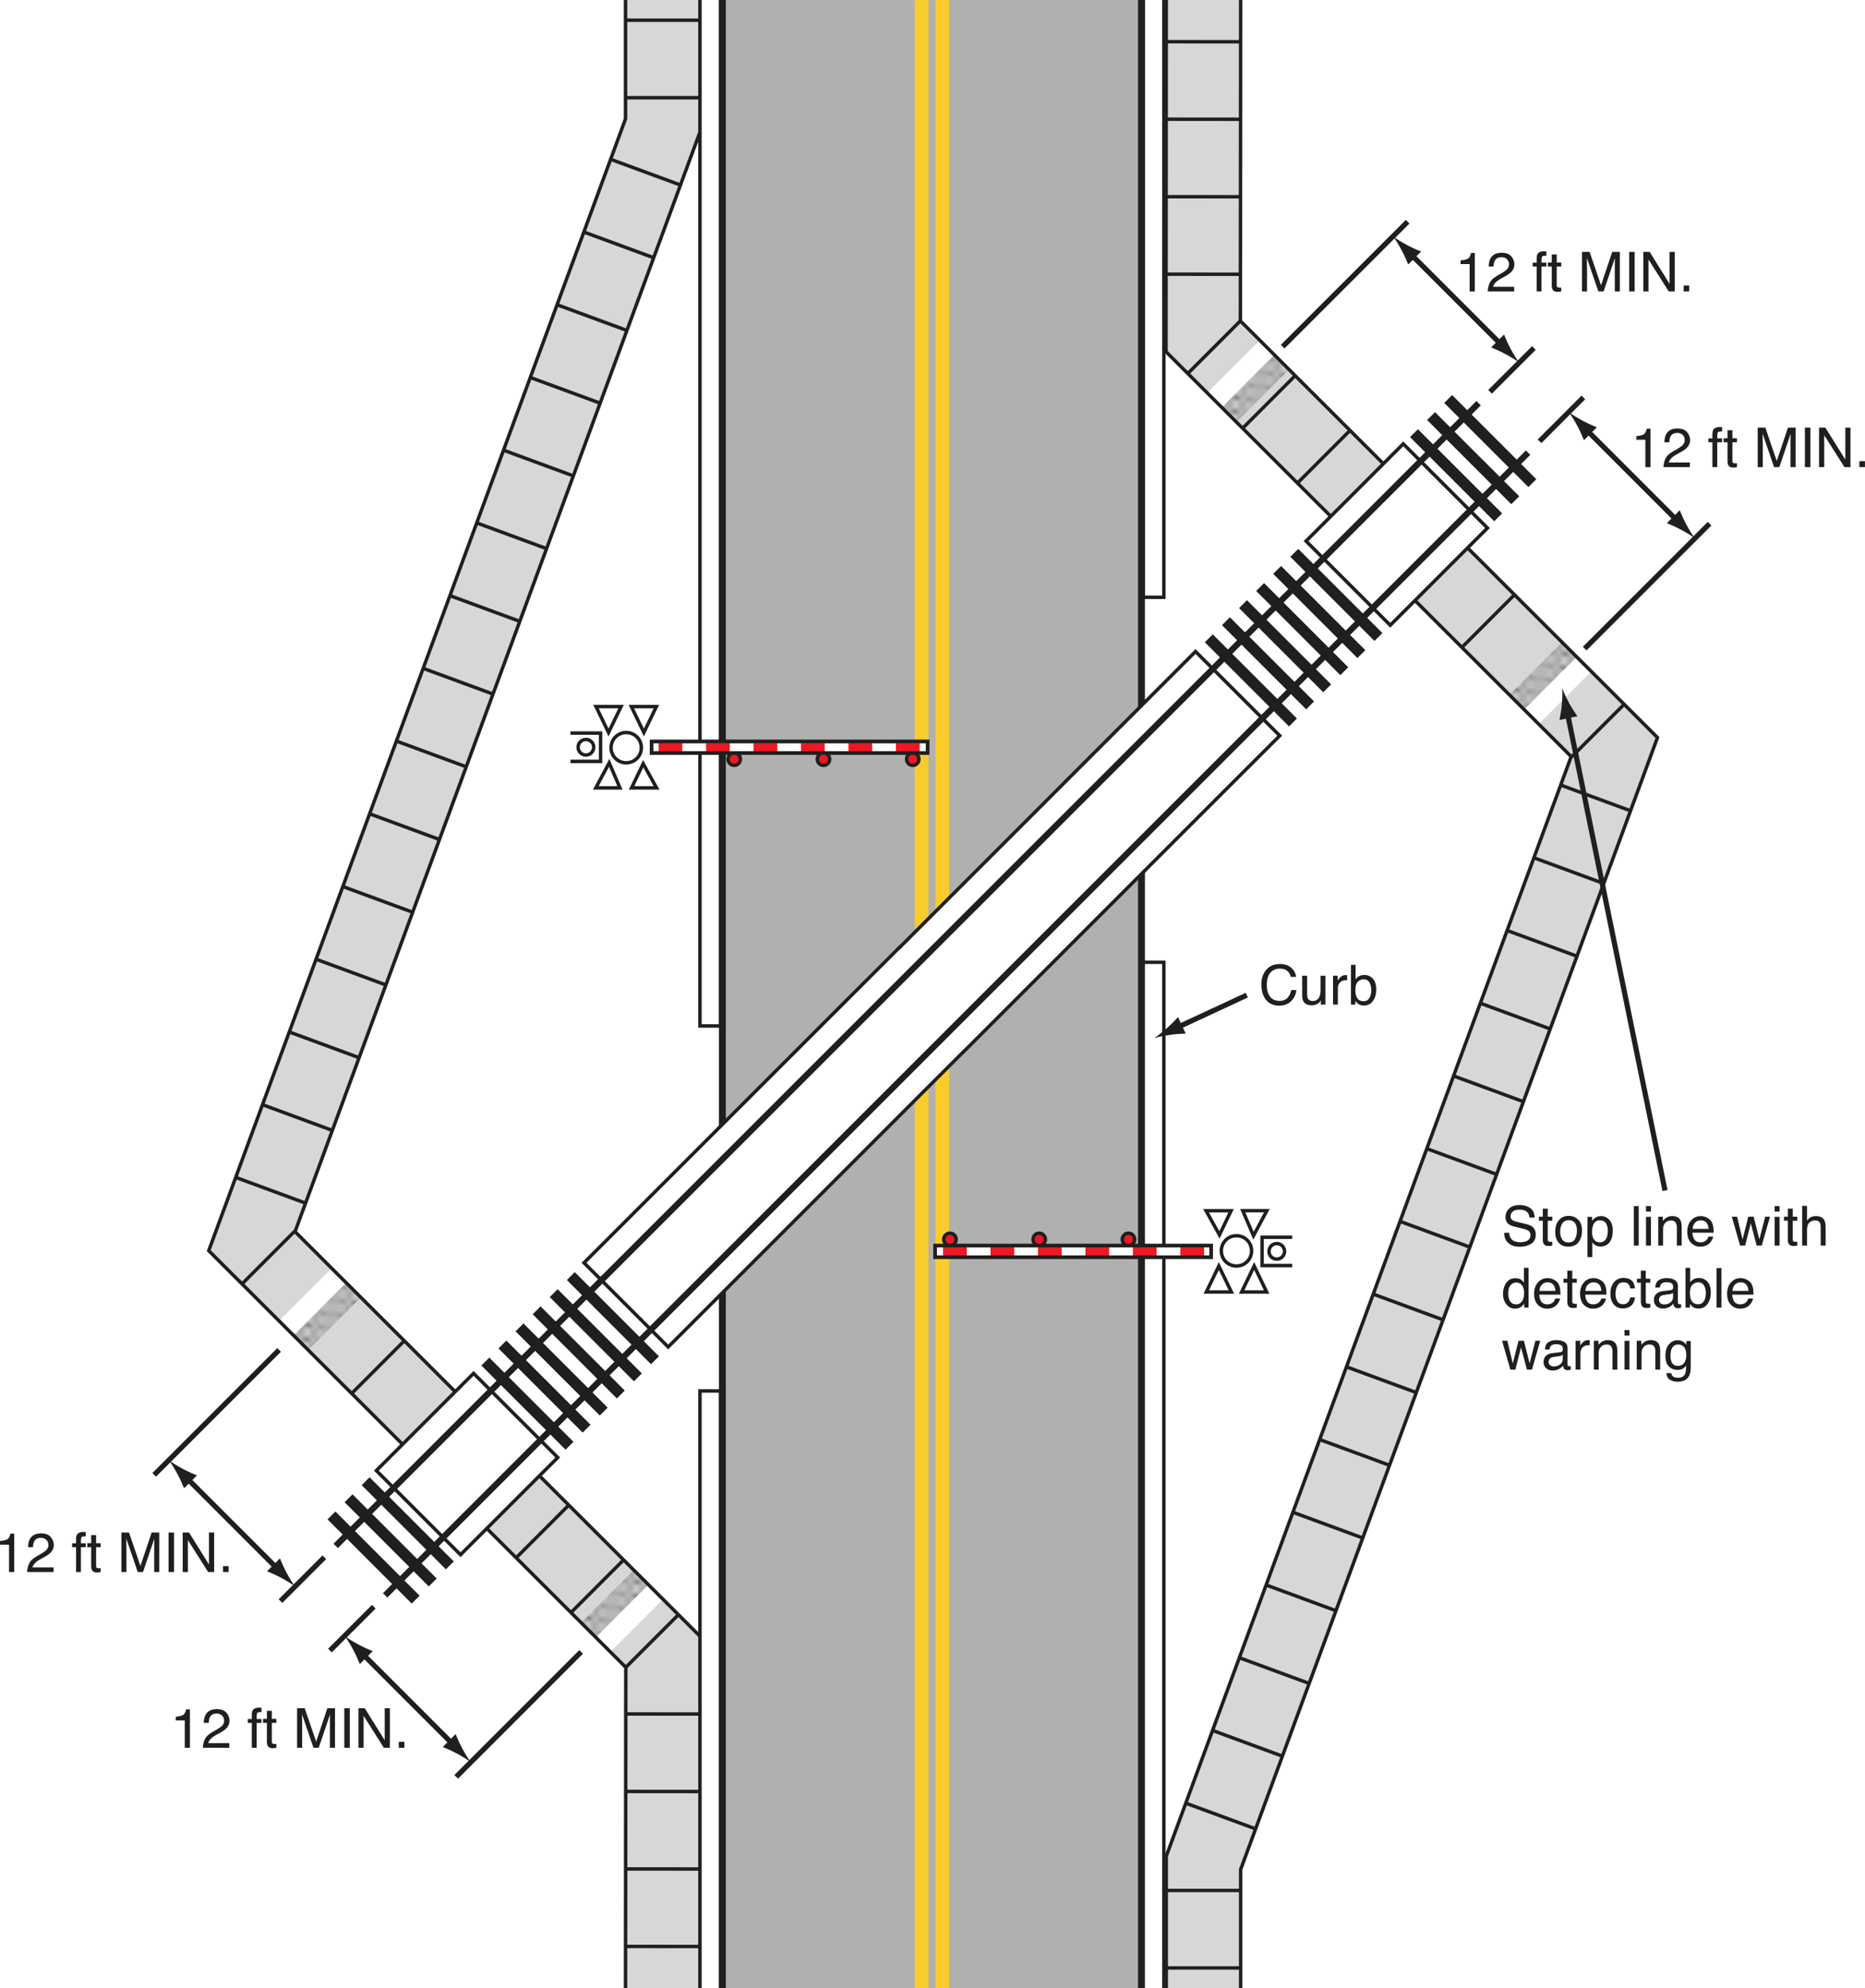 <?xml version="1.0" encoding="UTF-8"?>
<svg width="270.73pt" height="288.63pt" version="1.2" viewBox="0 0 270.73 288.63" xmlns="http://www.w3.org/2000/svg" xmlns:xlink="http://www.w3.org/1999/xlink"><defs><symbol id="j" overflow="visible"><path d="m0.766-3.969v-0.531c0.508-0.051 0.863-0.133 1.062-0.25 0.195-0.113 0.348-0.391 0.453-0.828h0.547v5.578h-0.75v-3.969z"/></symbol><symbol id="i" overflow="visible"><path d="m0.25 0c0.031-0.477 0.129-0.895 0.297-1.25 0.176-0.363 0.516-0.691 1.016-0.984l0.75-0.438c0.332-0.188 0.566-0.352 0.703-0.5 0.219-0.207 0.328-0.453 0.328-0.734 0-0.32-0.102-0.578-0.297-0.766-0.199-0.195-0.461-0.297-0.781-0.297-0.48 0-0.812 0.184-1 0.547-0.094 0.199-0.148 0.469-0.156 0.812h-0.719c0.008-0.488 0.098-0.883 0.266-1.188 0.301-0.539 0.836-0.812 1.609-0.812 0.645 0 1.113 0.172 1.406 0.516 0.301 0.344 0.453 0.73 0.453 1.156 0 0.449-0.164 0.828-0.484 1.141-0.18 0.188-0.5 0.414-0.969 0.672l-0.547 0.297c-0.25 0.148-0.449 0.281-0.594 0.406-0.262 0.23-0.43 0.48-0.5 0.75h3.062v0.672z"/></symbol><symbol id="a" overflow="visible"></symbol><symbol id="g" overflow="visible"><path d="m0.688-4.828c0.008-0.289 0.062-0.504 0.156-0.641 0.164-0.238 0.484-0.359 0.953-0.359 0.039 0 0.082 0.008 0.125 0.016h0.172v0.641h-0.156-0.094c-0.219 0-0.352 0.059-0.391 0.172-0.043 0.105-0.062 0.383-0.062 0.828h0.703v0.562h-0.703v3.609h-0.703v-3.609h-0.578v-0.562h0.578z"/></symbol><symbol id="b" overflow="visible"><path d="m0.656-5.359h0.719v1.172h0.656v0.578h-0.656v2.734c0 0.148 0.047 0.242 0.141 0.281 0.051 0.031 0.145 0.047 0.281 0.047h0.094c0.039 0 0.086-0.004 0.141-0.016v0.562c-0.074 0.02-0.156 0.035-0.25 0.047-0.086 0.008-0.18 0.016-0.281 0.016-0.324 0-0.547-0.082-0.672-0.25-0.117-0.164-0.172-0.383-0.172-0.656v-2.766h-0.562v-0.578h0.562z"/></symbol><symbol id="f" overflow="visible"><path d="m0.594-5.734h1.109l1.656 4.844 1.625-4.844h1.109v5.734h-0.734v-3.391-0.578c0.008-0.27 0.016-0.562 0.016-0.875l-1.641 4.844h-0.766l-1.656-4.844v0.172 0.656c0.008 0.281 0.016 0.492 0.016 0.625v3.391h-0.734z"/></symbol><symbol id="e" overflow="visible"><path d="m0.781-5.734h0.797v5.734h-0.797z"/></symbol><symbol id="d" overflow="visible"><path d="m0.609-5.734h0.922l2.891 4.641v-4.641h0.75v5.734h-0.875l-2.938-4.641v4.641h-0.75z"/></symbol><symbol id="c" overflow="visible"><path d="m0.688-0.859h0.812v0.859h-0.812z"/></symbol><symbol id="ah" overflow="visible"><path d="m3.031-5.891c0.727 0 1.289 0.195 1.688 0.578 0.406 0.375 0.629 0.809 0.672 1.297h-0.766c-0.086-0.375-0.258-0.664-0.516-0.875-0.25-0.219-0.609-0.328-1.078-0.328-0.562 0-1.023 0.199-1.375 0.594-0.344 0.398-0.516 1.008-0.516 1.828 0 0.668 0.156 1.215 0.469 1.641 0.32 0.418 0.789 0.625 1.406 0.625 0.57 0 1.008-0.223 1.312-0.672 0.156-0.227 0.273-0.531 0.359-0.906h0.75c-0.062 0.605-0.289 1.109-0.672 1.516-0.449 0.5-1.062 0.75-1.844 0.75-0.668 0-1.227-0.203-1.672-0.609-0.594-0.539-0.891-1.367-0.891-2.484 0-0.844 0.223-1.535 0.672-2.078 0.477-0.582 1.145-0.875 2-0.875z"/></symbol><symbol id="ag" overflow="visible"><path d="m1.219-4.188v2.781c0 0.211 0.035 0.383 0.109 0.516 0.125 0.25 0.352 0.375 0.688 0.375 0.488 0 0.82-0.219 1-0.656 0.102-0.227 0.156-0.547 0.156-0.953v-2.062h0.703v4.188h-0.672l0.016-0.625c-0.094 0.168-0.211 0.305-0.344 0.406-0.273 0.219-0.602 0.328-0.984 0.328-0.594 0-1-0.195-1.219-0.594-0.117-0.219-0.172-0.504-0.172-0.859v-2.844z"/></symbol><symbol id="q" overflow="visible"><path d="m0.531-4.188h0.672v0.719c0.051-0.133 0.18-0.301 0.391-0.5 0.219-0.207 0.469-0.312 0.75-0.312 0.008 0 0.031 0.008 0.062 0.016h0.172v0.75c-0.043-0.008-0.086-0.016-0.125-0.016h-0.109c-0.355 0-0.633 0.117-0.828 0.344-0.188 0.219-0.281 0.48-0.281 0.781v2.406h-0.703z"/></symbol><symbol id="p" overflow="visible"><path d="m0.469-5.766h0.672v2.094c0.156-0.207 0.336-0.363 0.547-0.469 0.219-0.102 0.453-0.156 0.703-0.156 0.52 0 0.941 0.184 1.266 0.547 0.32 0.355 0.484 0.883 0.484 1.578 0 0.656-0.164 1.211-0.484 1.656-0.312 0.438-0.758 0.656-1.328 0.656-0.312 0-0.578-0.078-0.797-0.234-0.137-0.094-0.277-0.238-0.422-0.438v0.531h-0.641zm1.828 5.281c0.375 0 0.656-0.148 0.844-0.453 0.188-0.301 0.281-0.703 0.281-1.203 0-0.438-0.094-0.801-0.281-1.094-0.188-0.289-0.465-0.438-0.828-0.438-0.324 0-0.605 0.121-0.844 0.359-0.242 0.242-0.359 0.633-0.359 1.172 0 0.398 0.047 0.715 0.141 0.953 0.188 0.469 0.535 0.703 1.047 0.703z"/></symbol><symbol id="af" overflow="visible"><path d="m1.125-1.859c0.008 0.336 0.082 0.602 0.219 0.797 0.258 0.387 0.719 0.578 1.375 0.578 0.289 0 0.555-0.039 0.797-0.125 0.457-0.164 0.688-0.457 0.688-0.875 0-0.312-0.102-0.535-0.297-0.672-0.199-0.125-0.508-0.234-0.922-0.328l-0.781-0.188c-0.512-0.113-0.871-0.238-1.078-0.375-0.367-0.238-0.547-0.598-0.547-1.078 0-0.508 0.176-0.93 0.531-1.266 0.363-0.332 0.867-0.5 1.516-0.5 0.602 0 1.113 0.148 1.531 0.438 0.426 0.293 0.641 0.758 0.641 1.391h-0.734c-0.043-0.301-0.125-0.535-0.25-0.703-0.242-0.301-0.641-0.453-1.203-0.453-0.461 0-0.793 0.102-1 0.297-0.199 0.188-0.297 0.414-0.297 0.672 0 0.281 0.117 0.484 0.359 0.609 0.156 0.086 0.504 0.188 1.047 0.312l0.797 0.188c0.383 0.094 0.688 0.215 0.906 0.359 0.363 0.273 0.547 0.664 0.547 1.172 0 0.637-0.234 1.094-0.703 1.375-0.461 0.27-0.996 0.406-1.609 0.406-0.711 0-1.266-0.18-1.672-0.547-0.406-0.363-0.605-0.859-0.594-1.484z"/></symbol><symbol id="ae" overflow="visible"><path d="m2.172-0.453c0.469 0 0.785-0.176 0.953-0.531 0.176-0.352 0.266-0.742 0.266-1.172 0-0.395-0.062-0.711-0.188-0.953-0.199-0.383-0.539-0.578-1.016-0.578-0.43 0-0.742 0.168-0.938 0.5-0.199 0.324-0.297 0.715-0.297 1.172 0 0.449 0.098 0.824 0.297 1.125 0.195 0.293 0.504 0.438 0.922 0.438zm0.031-3.859c0.539 0 0.992 0.184 1.359 0.547 0.375 0.355 0.562 0.883 0.562 1.578 0 0.68-0.168 1.242-0.5 1.688-0.324 0.438-0.828 0.656-1.516 0.656-0.574 0-1.031-0.191-1.375-0.578-0.336-0.395-0.5-0.922-0.5-1.578 0-0.707 0.176-1.27 0.531-1.688 0.352-0.414 0.832-0.625 1.438-0.625z"/></symbol><symbol id="ad" overflow="visible"><path d="m2.281-0.469c0.332 0 0.602-0.133 0.812-0.406 0.219-0.281 0.328-0.695 0.328-1.25 0-0.332-0.047-0.617-0.141-0.859-0.18-0.457-0.512-0.688-1-0.688-0.492 0-0.824 0.246-1 0.734-0.094 0.262-0.141 0.59-0.141 0.984 0 0.324 0.047 0.602 0.141 0.828 0.188 0.438 0.52 0.656 1 0.656zm-1.812-3.703h0.672v0.562c0.145-0.188 0.301-0.332 0.469-0.438 0.238-0.156 0.516-0.234 0.828-0.234 0.477 0 0.879 0.184 1.203 0.547 0.332 0.355 0.5 0.871 0.5 1.547 0 0.918-0.234 1.57-0.703 1.953-0.305 0.25-0.656 0.375-1.062 0.375-0.312 0-0.578-0.07-0.797-0.203-0.125-0.082-0.262-0.219-0.406-0.406v2.141h-0.703z"/></symbol><symbol id="o" overflow="visible"><path d="m0.531-5.734h0.703v5.734h-0.703z"/></symbol><symbol id="l" overflow="visible"><path d="m0.516-4.172h0.719v4.172h-0.719zm0-1.562h0.719v0.797h-0.719z"/></symbol><symbol id="k" overflow="visible"><path d="m0.516-4.188h0.672v0.594c0.195-0.238 0.406-0.41 0.625-0.516 0.219-0.113 0.461-0.172 0.734-0.172 0.594 0 0.992 0.211 1.203 0.625 0.113 0.23 0.172 0.555 0.172 0.969v2.688h-0.703v-2.641c0-0.25-0.043-0.453-0.125-0.609-0.125-0.258-0.352-0.391-0.672-0.391-0.168 0-0.305 0.016-0.406 0.047-0.199 0.055-0.371 0.168-0.516 0.344-0.117 0.137-0.195 0.277-0.234 0.422-0.031 0.148-0.047 0.359-0.047 0.641v2.188h-0.703z"/></symbol><symbol id="h" overflow="visible"><path d="m2.266-4.281c0.289 0 0.578 0.074 0.859 0.219 0.281 0.137 0.492 0.312 0.641 0.531 0.133 0.211 0.227 0.453 0.281 0.734 0.039 0.199 0.062 0.508 0.062 0.922h-3.078c0.02 0.43 0.125 0.773 0.312 1.031 0.188 0.25 0.473 0.375 0.859 0.375 0.375 0 0.672-0.117 0.891-0.359 0.125-0.133 0.211-0.297 0.266-0.484h0.688c-0.023 0.156-0.086 0.328-0.188 0.516-0.105 0.188-0.219 0.34-0.344 0.453-0.211 0.211-0.477 0.352-0.797 0.438-0.168 0.039-0.355 0.062-0.562 0.062-0.523 0-0.965-0.188-1.328-0.562-0.367-0.383-0.547-0.922-0.547-1.609 0-0.664 0.18-1.207 0.547-1.625 0.363-0.426 0.844-0.641 1.438-0.641zm1.109 1.859c-0.023-0.312-0.086-0.555-0.188-0.734-0.199-0.344-0.523-0.516-0.969-0.516-0.324 0-0.594 0.121-0.812 0.359-0.219 0.23-0.336 0.527-0.344 0.891z"/></symbol><symbol id="n" overflow="visible"><path d="m0.844-4.188 0.797 3.297 0.828-3.297h0.781l0.828 3.281 0.844-3.281h0.703l-1.203 4.188h-0.734l-0.859-3.234-0.812 3.234h-0.734l-1.203-4.188z"/></symbol><symbol id="ac" overflow="visible"><path d="m0.516-5.766h0.703v2.141c0.164-0.207 0.316-0.352 0.453-0.438 0.227-0.145 0.508-0.219 0.844-0.219 0.602 0 1.016 0.211 1.234 0.625 0.113 0.242 0.172 0.562 0.172 0.969v2.688h-0.719v-2.641c0-0.301-0.039-0.523-0.109-0.672-0.137-0.227-0.375-0.344-0.719-0.344-0.293 0-0.559 0.102-0.797 0.297-0.242 0.199-0.359 0.578-0.359 1.141v2.219h-0.703z"/></symbol><symbol id="ab" overflow="visible"><path d="m0.969-2.047c0 0.449 0.094 0.824 0.281 1.125 0.188 0.305 0.488 0.453 0.906 0.453 0.332 0 0.602-0.141 0.812-0.422 0.207-0.281 0.312-0.68 0.312-1.203 0-0.531-0.109-0.922-0.328-1.172s-0.484-0.375-0.797-0.375c-0.355 0-0.641 0.137-0.859 0.406-0.219 0.273-0.328 0.668-0.328 1.188zm1.047-2.219c0.32 0 0.594 0.07 0.812 0.203 0.125 0.086 0.266 0.227 0.422 0.422v-2.125h0.672v5.766h-0.625v-0.578c-0.168 0.25-0.367 0.438-0.594 0.562-0.219 0.113-0.477 0.172-0.766 0.172-0.461 0-0.859-0.195-1.203-0.594-0.344-0.395-0.516-0.914-0.516-1.562 0-0.613 0.156-1.145 0.469-1.594 0.312-0.445 0.754-0.672 1.328-0.672z"/></symbol><symbol id="aa" overflow="visible"><path d="m2.125-4.312c0.477 0 0.863 0.117 1.156 0.344 0.289 0.23 0.469 0.625 0.531 1.188h-0.688c-0.043-0.258-0.137-0.473-0.281-0.641-0.148-0.164-0.387-0.25-0.719-0.25-0.449 0-0.766 0.219-0.953 0.656-0.125 0.281-0.188 0.633-0.188 1.047 0 0.418 0.086 0.773 0.266 1.062 0.176 0.281 0.453 0.422 0.828 0.422 0.289 0 0.52-0.086 0.688-0.266 0.176-0.176 0.297-0.422 0.359-0.734h0.688c-0.074 0.555-0.266 0.961-0.578 1.219-0.312 0.262-0.715 0.391-1.203 0.391-0.555 0-0.992-0.195-1.312-0.594-0.324-0.406-0.484-0.91-0.484-1.516 0-0.727 0.176-1.297 0.531-1.703 0.352-0.414 0.805-0.625 1.359-0.625z"/></symbol><symbol id="m" overflow="visible"><path d="m1.062-1.109c0 0.199 0.07 0.359 0.219 0.484 0.145 0.117 0.32 0.172 0.531 0.172 0.238 0 0.477-0.055 0.719-0.172 0.383-0.195 0.578-0.508 0.578-0.938v-0.562c-0.086 0.055-0.195 0.102-0.328 0.141-0.137 0.031-0.273 0.055-0.406 0.062l-0.422 0.062c-0.25 0.031-0.445 0.086-0.578 0.156-0.211 0.125-0.312 0.324-0.312 0.594zm1.703-1.422c0.156-0.02 0.258-0.086 0.312-0.203 0.031-0.062 0.047-0.156 0.047-0.281 0-0.238-0.086-0.41-0.25-0.516-0.168-0.102-0.414-0.156-0.734-0.156-0.367 0-0.625 0.102-0.781 0.297-0.086 0.105-0.141 0.266-0.172 0.484h-0.656c0.02-0.52 0.188-0.879 0.5-1.078 0.32-0.195 0.695-0.297 1.125-0.297 0.488 0 0.891 0.094 1.203 0.281 0.301 0.188 0.453 0.48 0.453 0.875v2.406c0 0.074 0.016 0.133 0.047 0.172 0.031 0.043 0.094 0.062 0.188 0.062h0.109c0.039 0 0.082-0.004 0.125-0.016v0.516c-0.117 0.031-0.203 0.051-0.266 0.062-0.055 0.008-0.125 0.016-0.219 0.016-0.242 0-0.418-0.09-0.531-0.266-0.055-0.094-0.094-0.223-0.125-0.391-0.137 0.188-0.34 0.355-0.609 0.5-0.273 0.133-0.57 0.203-0.891 0.203-0.387 0-0.703-0.117-0.953-0.344-0.242-0.238-0.359-0.535-0.359-0.891 0-0.395 0.117-0.695 0.359-0.906 0.238-0.219 0.555-0.348 0.953-0.391z"/></symbol><symbol id="z" overflow="visible"><path d="m2-4.266c0.32 0 0.609 0.086 0.859 0.25 0.125 0.094 0.258 0.227 0.406 0.391v-0.516h0.641v3.797c0 0.531-0.078 0.953-0.234 1.266-0.293 0.562-0.844 0.844-1.656 0.844-0.449 0-0.828-0.102-1.141-0.297-0.305-0.199-0.469-0.516-0.5-0.953h0.703c0.039 0.188 0.109 0.332 0.203 0.438 0.164 0.156 0.414 0.234 0.75 0.234 0.539 0 0.895-0.188 1.062-0.562 0.102-0.23 0.148-0.629 0.141-1.203-0.148 0.211-0.32 0.367-0.516 0.469-0.199 0.105-0.461 0.156-0.781 0.156-0.449 0-0.844-0.16-1.188-0.484-0.344-0.32-0.516-0.852-0.516-1.594 0-0.695 0.172-1.242 0.516-1.641 0.344-0.395 0.758-0.594 1.25-0.594zm1.266 2.156c0-0.52-0.109-0.906-0.328-1.156-0.211-0.25-0.48-0.375-0.812-0.375-0.5 0-0.84 0.234-1.016 0.703-0.094 0.242-0.141 0.562-0.141 0.969 0 0.469 0.094 0.828 0.281 1.078 0.188 0.242 0.441 0.359 0.766 0.359 0.508 0 0.867-0.223 1.078-0.672 0.113-0.258 0.172-0.562 0.172-0.906z"/></symbol><clipPath id="at"><path d="m348 131h10v11h-10z"/></clipPath><clipPath id="ap"><path d="m355.64 131.89 2.121 2.121-7.637 7.637-2.121-2.121z"/></clipPath><clipPath id="ao"><rect width="7" height="3"/></clipPath><g id="u" clip-path="url(#ao)"><path d="m1.18 3c0 0.223-0.137 0.398-0.301 0.398-0.168 0-0.301-0.176-0.301-0.398s0.133-0.398 0.301-0.398c0.164 0 0.301 0.176 0.301 0.398m0.184 0c0-0.355-0.219-0.641-0.484-0.641s-0.484 0.285-0.484 0.641 0.219 0.641 0.484 0.641 0.484-0.285 0.484-0.641" fill="#211e1e"/><path d="m2.93 3c0 0.223-0.137 0.398-0.301 0.398-0.168 0-0.301-0.176-0.301-0.398s0.133-0.398 0.301-0.398c0.164 0 0.301 0.176 0.301 0.398m0.18 0c0-0.355-0.215-0.641-0.48-0.641s-0.484 0.285-0.484 0.641 0.219 0.641 0.484 0.641 0.48-0.285 0.48-0.641" fill="#211e1e"/><path d="m4.68 3c0 0.223-0.137 0.398-0.301 0.398-0.168 0-0.301-0.176-0.301-0.398s0.133-0.398 0.301-0.398c0.164 0 0.301 0.176 0.301 0.398m0.18 0c0-0.355-0.215-0.641-0.48-0.641-0.27 0-0.484 0.285-0.484 0.641s0.215 0.641 0.484 0.641c0.266 0 0.48-0.285 0.48-0.641" fill="#211e1e"/><path d="m6.426 3c0 0.223-0.133 0.398-0.301 0.398-0.164 0-0.301-0.176-0.301-0.398s0.137-0.398 0.301-0.398c0.168 0 0.301 0.176 0.301 0.398m0.184 0c0-0.355-0.219-0.641-0.484-0.641s-0.48 0.285-0.48 0.641 0.215 0.641 0.48 0.641 0.484-0.285 0.484-0.641" fill="#211e1e"/><path d="m1.18 0c0 0.223-0.137 0.398-0.301 0.398-0.168 0-0.301-0.176-0.301-0.398s0.133-0.398 0.301-0.398c0.164 0 0.301 0.176 0.301 0.398m0.18 0c0-0.355-0.215-0.641-0.48-0.641s-0.484 0.285-0.484 0.641 0.219 0.641 0.484 0.641 0.48-0.285 0.48-0.641" fill="#211e1e"/><path d="m2.93 0c0 0.223-0.137 0.398-0.301 0.398-0.168 0-0.301-0.176-0.301-0.398s0.133-0.398 0.301-0.398c0.164 0 0.301 0.176 0.301 0.398m0.18 0c0-0.355-0.215-0.641-0.48-0.641-0.27 0-0.484 0.285-0.484 0.641s0.215 0.641 0.484 0.641c0.266 0 0.48-0.285 0.48-0.641" fill="#211e1e"/><path d="m4.676 0c0 0.223-0.133 0.398-0.301 0.398-0.164 0-0.301-0.176-0.301-0.398s0.137-0.398 0.301-0.398c0.168 0 0.301 0.176 0.301 0.398m0.184 0c0-0.355-0.219-0.641-0.484-0.641s-0.48 0.285-0.48 0.641 0.215 0.641 0.48 0.641 0.484-0.285 0.484-0.641" fill="#211e1e"/><path d="m6.426 0c0 0.223-0.133 0.398-0.301 0.398-0.164 0-0.301-0.176-0.301-0.398s0.137-0.398 0.301-0.398c0.168 0 0.301 0.176 0.301 0.398m0.184 0c0-0.355-0.219-0.641-0.484-0.641s-0.48 0.285-0.48 0.641 0.215 0.641 0.48 0.641 0.484-0.285 0.484-0.641" fill="#211e1e"/><path d="m7.301 1.5c0 0.219-0.137 0.398-0.301 0.398-0.168 0-0.301-0.18-0.301-0.398 0-0.223 0.133-0.398 0.301-0.398 0.164 0 0.301 0.176 0.301 0.398m0.184 0c0-0.355-0.219-0.641-0.484-0.641s-0.484 0.285-0.484 0.641c0 0.352 0.219 0.641 0.484 0.641s0.484-0.289 0.484-0.641" fill="#211e1e"/><path d="m5.551 1.5c0 0.219-0.137 0.398-0.301 0.398-0.168 0-0.301-0.18-0.301-0.398 0-0.223 0.133-0.398 0.301-0.398 0.164 0 0.301 0.176 0.301 0.398m0.184 0c0-0.355-0.219-0.641-0.484-0.641s-0.484 0.285-0.484 0.641c0 0.352 0.219 0.641 0.484 0.641s0.484-0.289 0.484-0.641" fill="#211e1e"/><path d="m3.801 1.5c0 0.219-0.137 0.398-0.301 0.398-0.168 0-0.301-0.18-0.301-0.398 0-0.223 0.133-0.398 0.301-0.398 0.164 0 0.301 0.176 0.301 0.398m0.184 0c0-0.355-0.219-0.641-0.484-0.641s-0.484 0.285-0.484 0.641c0 0.352 0.219 0.641 0.484 0.641s0.484-0.289 0.484-0.641" fill="#211e1e"/><path d="m2.051 1.5c0 0.219-0.137 0.398-0.301 0.398-0.168 0-0.301-0.18-0.301-0.398 0-0.223 0.133-0.398 0.301-0.398 0.164 0 0.301 0.176 0.301 0.398m0.184 0c0-0.355-0.219-0.641-0.484-0.641s-0.484 0.285-0.484 0.641c0 0.352 0.219 0.641 0.484 0.641s0.484-0.289 0.484-0.641" fill="#211e1e"/><path d="m0.301 1.5c0 0.219-0.137 0.398-0.301 0.398s-0.301-0.18-0.301-0.398c0-0.223 0.137-0.398 0.301-0.398s0.301 0.176 0.301 0.398m0.184 0c0-0.355-0.219-0.641-0.484-0.641s-0.484 0.285-0.484 0.641c0 0.352 0.219 0.641 0.484 0.641s0.484-0.289 0.484-0.641" fill="#211e1e"/></g><pattern id="y" width="7" height="3" patternTransform="matrix(.892 .113 .085 -.671 -2.296 791.9)" patternUnits="userSpaceOnUse"><use xlink:href="#u"/></pattern><clipPath id="an"><path d="m254 308h11v11h-11z"/></clipPath><clipPath id="am"><path d="m257.12 318.07-2.121-2.121 7.637-7.637 2.121 2.121z"/></clipPath><clipPath id="al"><rect width="7" height="3"/></clipPath><g id="t" clip-path="url(#al)"><path d="m1.18 3c0 0.223-0.137 0.398-0.301 0.398-0.168 0-0.301-0.176-0.301-0.398s0.133-0.398 0.301-0.398c0.164 0 0.301 0.176 0.301 0.398m0.184 0c0-0.355-0.219-0.641-0.484-0.641s-0.484 0.285-0.484 0.641 0.219 0.641 0.484 0.641 0.484-0.285 0.484-0.641" fill="#211e1e"/><path d="m2.93 3c0 0.223-0.137 0.398-0.301 0.398-0.168 0-0.301-0.176-0.301-0.398s0.133-0.398 0.301-0.398c0.164 0 0.301 0.176 0.301 0.398m0.18 0c0-0.355-0.215-0.641-0.48-0.641s-0.484 0.285-0.484 0.641 0.219 0.641 0.484 0.641 0.48-0.285 0.48-0.641" fill="#211e1e"/><path d="m4.68 3c0 0.223-0.137 0.398-0.301 0.398-0.168 0-0.301-0.176-0.301-0.398s0.133-0.398 0.301-0.398c0.164 0 0.301 0.176 0.301 0.398m0.18 0c0-0.355-0.215-0.641-0.48-0.641-0.27 0-0.484 0.285-0.484 0.641s0.215 0.641 0.484 0.641c0.266 0 0.48-0.285 0.48-0.641" fill="#211e1e"/><path d="m6.426 3c0 0.223-0.133 0.398-0.301 0.398-0.164 0-0.301-0.176-0.301-0.398s0.137-0.398 0.301-0.398c0.168 0 0.301 0.176 0.301 0.398m0.184 0c0-0.355-0.219-0.641-0.484-0.641s-0.48 0.285-0.48 0.641 0.215 0.641 0.48 0.641 0.484-0.285 0.484-0.641" fill="#211e1e"/><path d="m1.18 0c0 0.223-0.137 0.398-0.301 0.398-0.168 0-0.301-0.176-0.301-0.398s0.133-0.398 0.301-0.398c0.164 0 0.301 0.176 0.301 0.398m0.18 0c0-0.355-0.215-0.641-0.48-0.641s-0.484 0.285-0.484 0.641 0.219 0.641 0.484 0.641 0.48-0.285 0.48-0.641" fill="#211e1e"/><path d="m2.93 0c0 0.223-0.137 0.398-0.301 0.398-0.168 0-0.301-0.176-0.301-0.398s0.133-0.398 0.301-0.398c0.164 0 0.301 0.176 0.301 0.398m0.18 0c0-0.355-0.215-0.641-0.48-0.641-0.27 0-0.484 0.285-0.484 0.641s0.215 0.641 0.484 0.641c0.266 0 0.48-0.285 0.48-0.641" fill="#211e1e"/><path d="m4.676 0c0 0.223-0.133 0.398-0.301 0.398-0.164 0-0.301-0.176-0.301-0.398s0.137-0.398 0.301-0.398c0.168 0 0.301 0.176 0.301 0.398m0.184 0c0-0.355-0.219-0.641-0.484-0.641s-0.48 0.285-0.48 0.641 0.215 0.641 0.48 0.641 0.484-0.285 0.484-0.641" fill="#211e1e"/><path d="m6.426 0c0 0.223-0.133 0.398-0.301 0.398-0.164 0-0.301-0.176-0.301-0.398s0.137-0.398 0.301-0.398c0.168 0 0.301 0.176 0.301 0.398m0.184 0c0-0.355-0.219-0.641-0.484-0.641s-0.48 0.285-0.48 0.641 0.215 0.641 0.48 0.641 0.484-0.285 0.484-0.641" fill="#211e1e"/><path d="m7.301 1.5c0 0.219-0.137 0.398-0.301 0.398-0.168 0-0.301-0.18-0.301-0.398 0-0.223 0.133-0.398 0.301-0.398 0.164 0 0.301 0.176 0.301 0.398m0.184 0c0-0.355-0.219-0.641-0.484-0.641s-0.484 0.285-0.484 0.641c0 0.352 0.219 0.641 0.484 0.641s0.484-0.289 0.484-0.641" fill="#211e1e"/><path d="m5.551 1.5c0 0.219-0.137 0.398-0.301 0.398-0.168 0-0.301-0.18-0.301-0.398 0-0.223 0.133-0.398 0.301-0.398 0.164 0 0.301 0.176 0.301 0.398m0.184 0c0-0.355-0.219-0.641-0.484-0.641s-0.484 0.285-0.484 0.641c0 0.352 0.219 0.641 0.484 0.641s0.484-0.289 0.484-0.641" fill="#211e1e"/><path d="m3.801 1.5c0 0.219-0.137 0.398-0.301 0.398-0.168 0-0.301-0.18-0.301-0.398 0-0.223 0.133-0.398 0.301-0.398 0.164 0 0.301 0.176 0.301 0.398m0.184 0c0-0.355-0.219-0.641-0.484-0.641s-0.484 0.285-0.484 0.641c0 0.352 0.219 0.641 0.484 0.641s0.484-0.289 0.484-0.641" fill="#211e1e"/><path d="m2.051 1.5c0 0.219-0.137 0.398-0.301 0.398-0.168 0-0.301-0.18-0.301-0.398 0-0.223 0.133-0.398 0.301-0.398 0.164 0 0.301 0.176 0.301 0.398m0.184 0c0-0.355-0.219-0.641-0.484-0.641s-0.484 0.285-0.484 0.641c0 0.352 0.219 0.641 0.484 0.641s0.484-0.289 0.484-0.641" fill="#211e1e"/><path d="m0.301 1.5c0 0.219-0.137 0.398-0.301 0.398s-0.301-0.18-0.301-0.398c0-0.223 0.137-0.398 0.301-0.398s0.301 0.176 0.301 0.398m0.184 0c0-0.355-0.219-0.641-0.484-0.641s-0.484 0.285-0.484 0.641c0 0.352 0.219 0.641 0.484 0.641s0.484-0.289 0.484-0.641" fill="#211e1e"/></g><pattern id="x" width="7" height="3" patternTransform="matrix(-.892 -.113 -.085 .671 2.334 791.36)" patternUnits="userSpaceOnUse"><use xlink:href="#t"/></pattern><clipPath id="ak"><path d="m389 173h11v11h-11z"/></clipPath><clipPath id="aj"><path d="m391.89 183.36-2.121-2.121 7.637-7.641 2.121 2.121z"/></clipPath><clipPath id="ai"><rect width="7" height="3"/></clipPath><g id="s" clip-path="url(#ai)"><path d="m1.18 3c0 0.223-0.137 0.398-0.301 0.398-0.168 0-0.301-0.176-0.301-0.398s0.133-0.398 0.301-0.398c0.164 0 0.301 0.176 0.301 0.398m0.184 0c0-0.355-0.219-0.641-0.484-0.641s-0.484 0.285-0.484 0.641 0.219 0.641 0.484 0.641 0.484-0.285 0.484-0.641" fill="#211e1e"/><path d="m2.93 3c0 0.223-0.137 0.398-0.301 0.398-0.168 0-0.301-0.176-0.301-0.398s0.133-0.398 0.301-0.398c0.164 0 0.301 0.176 0.301 0.398m0.18 0c0-0.355-0.215-0.641-0.48-0.641s-0.484 0.285-0.484 0.641 0.219 0.641 0.484 0.641 0.48-0.285 0.48-0.641" fill="#211e1e"/><path d="m4.68 3c0 0.223-0.137 0.398-0.301 0.398-0.168 0-0.301-0.176-0.301-0.398s0.133-0.398 0.301-0.398c0.164 0 0.301 0.176 0.301 0.398m0.18 0c0-0.355-0.215-0.641-0.48-0.641-0.27 0-0.484 0.285-0.484 0.641s0.215 0.641 0.484 0.641c0.266 0 0.48-0.285 0.48-0.641" fill="#211e1e"/><path d="m6.426 3c0 0.223-0.133 0.398-0.301 0.398-0.164 0-0.301-0.176-0.301-0.398s0.137-0.398 0.301-0.398c0.168 0 0.301 0.176 0.301 0.398m0.184 0c0-0.355-0.219-0.641-0.484-0.641s-0.48 0.285-0.48 0.641 0.215 0.641 0.48 0.641 0.484-0.285 0.484-0.641" fill="#211e1e"/><path d="m1.18 0c0 0.223-0.137 0.398-0.301 0.398-0.168 0-0.301-0.176-0.301-0.398s0.133-0.398 0.301-0.398c0.164 0 0.301 0.176 0.301 0.398m0.18 0c0-0.355-0.215-0.641-0.48-0.641s-0.484 0.285-0.484 0.641 0.219 0.641 0.484 0.641 0.48-0.285 0.48-0.641" fill="#211e1e"/><path d="m2.93 0c0 0.223-0.137 0.398-0.301 0.398-0.168 0-0.301-0.176-0.301-0.398s0.133-0.398 0.301-0.398c0.164 0 0.301 0.176 0.301 0.398m0.18 0c0-0.355-0.215-0.641-0.48-0.641-0.27 0-0.484 0.285-0.484 0.641s0.215 0.641 0.484 0.641c0.266 0 0.48-0.285 0.48-0.641" fill="#211e1e"/><path d="m4.676 0c0 0.223-0.133 0.398-0.301 0.398-0.164 0-0.301-0.176-0.301-0.398s0.137-0.398 0.301-0.398c0.168 0 0.301 0.176 0.301 0.398m0.184 0c0-0.355-0.219-0.641-0.484-0.641s-0.48 0.285-0.48 0.641 0.215 0.641 0.48 0.641 0.484-0.285 0.484-0.641" fill="#211e1e"/><path d="m6.426 0c0 0.223-0.133 0.398-0.301 0.398-0.164 0-0.301-0.176-0.301-0.398s0.137-0.398 0.301-0.398c0.168 0 0.301 0.176 0.301 0.398m0.184 0c0-0.355-0.219-0.641-0.484-0.641s-0.48 0.285-0.48 0.641 0.215 0.641 0.48 0.641 0.484-0.285 0.484-0.641" fill="#211e1e"/><path d="m7.301 1.5c0 0.219-0.137 0.398-0.301 0.398-0.168 0-0.301-0.18-0.301-0.398 0-0.223 0.133-0.398 0.301-0.398 0.164 0 0.301 0.176 0.301 0.398m0.184 0c0-0.355-0.219-0.641-0.484-0.641s-0.484 0.285-0.484 0.641c0 0.352 0.219 0.641 0.484 0.641s0.484-0.289 0.484-0.641" fill="#211e1e"/><path d="m5.551 1.5c0 0.219-0.137 0.398-0.301 0.398-0.168 0-0.301-0.18-0.301-0.398 0-0.223 0.133-0.398 0.301-0.398 0.164 0 0.301 0.176 0.301 0.398m0.184 0c0-0.355-0.219-0.641-0.484-0.641s-0.484 0.285-0.484 0.641c0 0.352 0.219 0.641 0.484 0.641s0.484-0.289 0.484-0.641" fill="#211e1e"/><path d="m3.801 1.5c0 0.219-0.137 0.398-0.301 0.398-0.168 0-0.301-0.18-0.301-0.398 0-0.223 0.133-0.398 0.301-0.398 0.164 0 0.301 0.176 0.301 0.398m0.184 0c0-0.355-0.219-0.641-0.484-0.641s-0.484 0.285-0.484 0.641c0 0.352 0.219 0.641 0.484 0.641s0.484-0.289 0.484-0.641" fill="#211e1e"/><path d="m2.051 1.5c0 0.219-0.137 0.398-0.301 0.398-0.168 0-0.301-0.18-0.301-0.398 0-0.223 0.133-0.398 0.301-0.398 0.164 0 0.301 0.176 0.301 0.398m0.184 0c0-0.355-0.219-0.641-0.484-0.641s-0.484 0.285-0.484 0.641c0 0.352 0.219 0.641 0.484 0.641s0.484-0.289 0.484-0.641" fill="#211e1e"/><path d="m0.301 1.5c0 0.219-0.137 0.398-0.301 0.398s-0.301-0.18-0.301-0.398c0-0.223 0.137-0.398 0.301-0.398s0.301 0.176 0.301 0.398m0.184 0c0-0.355-0.219-0.641-0.484-0.641s-0.484 0.285-0.484 0.641c0 0.352 0.219 0.641 0.484 0.641s0.484-0.289 0.484-0.641" fill="#211e1e"/></g><pattern id="w" width="7" height="3" patternTransform="matrix(-.892 -.113 -.085 .671 -.72 792.57)" patternUnits="userSpaceOnUse"><use xlink:href="#s"/></pattern><clipPath id="as"><path d="m213 266h11v11h-11z"/></clipPath><clipPath id="ar"><path d="m220.91 266.59 2.121 2.121-7.637 7.641-2.121-2.121z"/></clipPath><clipPath id="aq"><rect width="7" height="3"/></clipPath><g id="r" clip-path="url(#aq)"><path d="m1.18 3c0 0.223-0.137 0.398-0.301 0.398-0.168 0-0.301-0.176-0.301-0.398s0.133-0.398 0.301-0.398c0.164 0 0.301 0.176 0.301 0.398m0.184 0c0-0.355-0.219-0.641-0.484-0.641s-0.484 0.285-0.484 0.641 0.219 0.641 0.484 0.641 0.484-0.285 0.484-0.641" fill="#211e1e"/><path d="m2.93 3c0 0.223-0.137 0.398-0.301 0.398-0.168 0-0.301-0.176-0.301-0.398s0.133-0.398 0.301-0.398c0.164 0 0.301 0.176 0.301 0.398m0.18 0c0-0.355-0.215-0.641-0.48-0.641s-0.484 0.285-0.484 0.641 0.219 0.641 0.484 0.641 0.48-0.285 0.48-0.641" fill="#211e1e"/><path d="m4.68 3c0 0.223-0.137 0.398-0.301 0.398-0.168 0-0.301-0.176-0.301-0.398s0.133-0.398 0.301-0.398c0.164 0 0.301 0.176 0.301 0.398m0.18 0c0-0.355-0.215-0.641-0.48-0.641-0.27 0-0.484 0.285-0.484 0.641s0.215 0.641 0.484 0.641c0.266 0 0.48-0.285 0.48-0.641" fill="#211e1e"/><path d="m6.426 3c0 0.223-0.133 0.398-0.301 0.398-0.164 0-0.301-0.176-0.301-0.398s0.137-0.398 0.301-0.398c0.168 0 0.301 0.176 0.301 0.398m0.184 0c0-0.355-0.219-0.641-0.484-0.641s-0.48 0.285-0.48 0.641 0.215 0.641 0.48 0.641 0.484-0.285 0.484-0.641" fill="#211e1e"/><path d="m1.18 0c0 0.223-0.137 0.398-0.301 0.398-0.168 0-0.301-0.176-0.301-0.398s0.133-0.398 0.301-0.398c0.164 0 0.301 0.176 0.301 0.398m0.18 0c0-0.355-0.215-0.641-0.48-0.641s-0.484 0.285-0.484 0.641 0.219 0.641 0.484 0.641 0.48-0.285 0.48-0.641" fill="#211e1e"/><path d="m2.93 0c0 0.223-0.137 0.398-0.301 0.398-0.168 0-0.301-0.176-0.301-0.398s0.133-0.398 0.301-0.398c0.164 0 0.301 0.176 0.301 0.398m0.18 0c0-0.355-0.215-0.641-0.48-0.641-0.27 0-0.484 0.285-0.484 0.641s0.215 0.641 0.484 0.641c0.266 0 0.48-0.285 0.48-0.641" fill="#211e1e"/><path d="m4.676 0c0 0.223-0.133 0.398-0.301 0.398-0.164 0-0.301-0.176-0.301-0.398s0.137-0.398 0.301-0.398c0.168 0 0.301 0.176 0.301 0.398m0.184 0c0-0.355-0.219-0.641-0.484-0.641s-0.48 0.285-0.48 0.641 0.215 0.641 0.48 0.641 0.484-0.285 0.484-0.641" fill="#211e1e"/><path d="m6.426 0c0 0.223-0.133 0.398-0.301 0.398-0.164 0-0.301-0.176-0.301-0.398s0.137-0.398 0.301-0.398c0.168 0 0.301 0.176 0.301 0.398m0.184 0c0-0.355-0.219-0.641-0.484-0.641s-0.48 0.285-0.48 0.641 0.215 0.641 0.48 0.641 0.484-0.285 0.484-0.641" fill="#211e1e"/><path d="m7.301 1.5c0 0.219-0.137 0.398-0.301 0.398-0.168 0-0.301-0.18-0.301-0.398 0-0.223 0.133-0.398 0.301-0.398 0.164 0 0.301 0.176 0.301 0.398m0.184 0c0-0.355-0.219-0.641-0.484-0.641s-0.484 0.285-0.484 0.641c0 0.352 0.219 0.641 0.484 0.641s0.484-0.289 0.484-0.641" fill="#211e1e"/><path d="m5.551 1.5c0 0.219-0.137 0.398-0.301 0.398-0.168 0-0.301-0.18-0.301-0.398 0-0.223 0.133-0.398 0.301-0.398 0.164 0 0.301 0.176 0.301 0.398m0.184 0c0-0.355-0.219-0.641-0.484-0.641s-0.484 0.285-0.484 0.641c0 0.352 0.219 0.641 0.484 0.641s0.484-0.289 0.484-0.641" fill="#211e1e"/><path d="m3.801 1.5c0 0.219-0.137 0.398-0.301 0.398-0.168 0-0.301-0.18-0.301-0.398 0-0.223 0.133-0.398 0.301-0.398 0.164 0 0.301 0.176 0.301 0.398m0.184 0c0-0.355-0.219-0.641-0.484-0.641s-0.484 0.285-0.484 0.641c0 0.352 0.219 0.641 0.484 0.641s0.484-0.289 0.484-0.641" fill="#211e1e"/><path d="m2.051 1.5c0 0.219-0.137 0.398-0.301 0.398-0.168 0-0.301-0.18-0.301-0.398 0-0.223 0.133-0.398 0.301-0.398 0.164 0 0.301 0.176 0.301 0.398m0.184 0c0-0.355-0.219-0.641-0.484-0.641s-0.484 0.285-0.484 0.641c0 0.352 0.219 0.641 0.484 0.641s0.484-0.289 0.484-0.641" fill="#211e1e"/><path d="m0.301 1.5c0 0.219-0.137 0.398-0.301 0.398s-0.301-0.18-0.301-0.398c0-0.223 0.137-0.398 0.301-0.398s0.301 0.176 0.301 0.398m0.184 0c0-0.355-0.219-0.641-0.484-0.641s-0.484 0.285-0.484 0.641c0 0.352 0.219 0.641 0.484 0.641s0.484-0.289 0.484-0.641" fill="#211e1e"/></g><pattern id="v" width="7" height="3" patternTransform="matrix(.892 .113 .085 -.671 .475 792.64)" patternUnits="userSpaceOnUse"><use xlink:href="#r"/></pattern></defs><path d="m180.1 288.63h-10.805v-19.168l0.336-0.902 58.445-158.73-58.82-58.77 0.039-51.063 10.805 0.008-0.039 46.582 60.543 60.488-60.504 164.31z" fill="#d7d7d7"/><path d="m174.7 5.809-0.039 43.02 59.684 59.625-59.645 161.97v18.207" fill="none" stroke="#211e1e" stroke-dasharray="0.5, 10.75" stroke-miterlimit="10" stroke-width="10.8"/><path d="m182.86 49.414 2.121 2.121-7.637 7.637-2.121-2.121z" fill="#fff"/><path d="m184.98 51.535 2.121 2.121-7.637 7.637-2.121-2.121z" fill="#d7d7d7"/><g transform="translate(-170.66 -80.355)" clip-path="url(#at)"><g clip-path="url(#ap)"><path d="m348.01 141.65h9.758v-9.758h-9.758z" fill="url(#y)"/></g></g><path d="m90.805 1.9043e-4h10.801v19.168l-0.332 0.902-58.449 158.73 58.82 58.77-0.039 51.062-10.801-8e-3 0.039-46.582-60.543-60.488 60.504-164.31z" fill="#d7d7d7"/><path d="m96.204 282.82 0.039-43.016-59.68-59.629 59.641-161.97v-18.203" fill="none" stroke="#211e1e" stroke-dasharray="0.5, 10.75" stroke-miterlimit="10" stroke-width="10.8"/><path d="m88.579 239.83-2.121-2.121 7.637-7.637 2.121 2.121z" fill="#fff"/><path d="m86.458 237.71-2.121-2.121 7.637-7.637 2.121 2.121z" fill="#d7d7d7"/><g transform="translate(-170.66 -80.355)" clip-path="url(#an)"><g clip-path="url(#am)"><path d="m255 318.07h9.758v-9.758h-9.758z" fill="url(#x)"/></g></g><path d="m223.35 105.13-2.121-2.121 7.637-7.641 2.121 2.121z" fill="#fff"/><path d="m221.23 103-2.121-2.121 7.637-7.641 2.121 2.121z" fill="#d7d7d7"/><g transform="translate(-170.66 -80.355)" clip-path="url(#ak)"><g clip-path="url(#aj)"><path d="m389.77 183.36h9.758v-9.758h-9.758z" fill="url(#w)"/></g></g><path d="m180.1 0.008-0.039 46.582 60.543 60.488-60.504 164.31v17.242" fill="none" stroke="#211e1e" stroke-miterlimit="10" stroke-width=".5"/><path d="m48.129 184.12 2.121 2.121-7.637 7.641-2.121-2.121z" fill="#fff"/><path d="m50.251 186.24 2.121 2.121-7.637 7.641-2.121-2.121z" fill="#d7d7d7"/><g transform="translate(-170.66 -80.355)" clip-path="url(#as)"><g clip-path="url(#ar)"><path d="m213.27 276.36h9.758v-9.758h-9.758z" fill="url(#v)"/></g></g><g fill="none" stroke="#211e1e" stroke-miterlimit="10" stroke-width=".5"><path d="m90.805 288.63 0.039-46.582-60.543-60.488 60.504-164.31v-17.242"/><path d="m169.3 288.63v-19.168l0.332-0.902 58.445-158.73-58.816-58.77 0.039-51.062"/><path d="m101.61 1.9043e-4v19.168l-0.332 0.902-58.449 158.73 58.82 58.77-0.039 51.062"/></g><g fill="#fff" stroke="#211e1e" stroke-miterlimit="10" stroke-width=".5"><path d="m104.61 1.9043e-4v148.94h-3v-148.94"/><path d="m168.95 0.004v86.703h-3v-86.703"/><path d="m101.61 288.63v-86.707h3v86.707"/></g><path d="m104.86 0.004h60.844v288.63h-60.844z" fill="#b0b0b0"/><g stroke="#211e1e" stroke-miterlimit="10"><path d="m104.86 288.63v-288.63" fill="none"/><path d="m165.7 0.004v288.63" fill="none"/><path d="m165.95 288.63v-148.94h3v148.94" fill="#fff" stroke-width=".5"/></g><g><path d="m136.78 288.63v-288.63" fill="none" stroke="#facc2b" stroke-width="2"/><path d="m133.78 0.004v288.63" fill="none" stroke="#facc2b" stroke-width="2"/><path d="m189.59 78.551 14.113-14.117 12.223 12.219-14.113 14.117z" fill="#fff" stroke="#211e1e" stroke-miterlimit="10" stroke-width=".5"/></g><g fill="none" stroke="#211e1e"><g stroke-miterlimit="10" stroke-width="1.62"><path d="m222.44 70.137-12.219-12.215"/><path d="m219.96 72.621-12.223-12.219"/><path d="m217.48 75.102-12.223-12.219"/><path d="m192.66 99.922-12.219-12.219"/><path d="m195.14 97.438-12.219-12.219"/><path d="m197.62 94.957-12.223-12.219"/><path d="m200.1 92.477-12.219-12.219"/><path d="m190.18 102.4-12.219-12.219"/><path d="m187.69 104.88-12.219-12.219"/></g><path d="m229.72 61.828 14.32 14.32" stroke-width=".75"/></g><g fill="#211e1e"><path d="m244.79 76.133c-0.434-0.797-0.66-1.367-0.953-2.059l-1.871 1.875c0.258 0.09 1.258 0.523 2.055 0.949 0.855 0.457 1.586 0.918 2.023 1.258-0.336-0.434-0.801-1.168-1.254-2.023"/><path d="m228.98 61.84c0.426 0.801 0.652 1.371 0.949 2.062l1.871-1.875c-0.258-0.09-1.262-0.523-2.059-0.953-0.855-0.457-1.586-0.918-2.019-1.254 0.336 0.434 0.797 1.168 1.258 2.019"/><g transform="translate(-170.66 -80.355)"><use x="407.43" y="148.168" width="100%" height="100%" xlink:href="#j"/><use x="411.878" y="148.168" width="100%" height="100%" xlink:href="#i"/><use x="416.326" y="148.168" width="100%" height="100%" xlink:href="#a"/><use x="418.55" y="148.168" width="100%" height="100%" xlink:href="#g"/><use x="420.774" y="148.168" width="100%" height="100%" xlink:href="#b"/><use x="422.998" y="148.168" width="100%" height="100%" xlink:href="#a"/><use x="425.222" y="148.168" width="100%" height="100%" xlink:href="#f"/><use x="431.886" y="148.168" width="100%" height="100%" xlink:href="#e"/><use x="434.11" y="148.168" width="100%" height="100%" xlink:href="#d"/><use x="439.886" y="148.168" width="100%" height="100%" xlink:href="#c"/></g></g><path d="m204.21 36.317 14.32 14.32" fill="none" stroke="#211e1e" stroke-width=".75"/><g fill="#211e1e"><path d="m219.28 50.625c-0.43-0.801-0.656-1.371-0.949-2.059l-1.875 1.871c0.262 0.094 1.262 0.523 2.059 0.953 0.855 0.457 1.586 0.918 2.023 1.254-0.34-0.434-0.797-1.164-1.258-2.019"/><path d="m203.47 36.332c0.43 0.801 0.656 1.367 0.949 2.059l1.875-1.871c-0.262-0.094-1.262-0.523-2.059-0.953-0.855-0.457-1.586-0.918-2.023-1.258 0.34 0.434 0.801 1.168 1.258 2.023"/><g transform="translate(-170.66 -80.355)"><use x="381.919" y="122.658" width="100%" height="100%" xlink:href="#j"/><use x="386.367" y="122.658" width="100%" height="100%" xlink:href="#i"/><use x="390.815" y="122.658" width="100%" height="100%" xlink:href="#a"/><use x="393.039" y="122.658" width="100%" height="100%" xlink:href="#g"/><use x="395.263" y="122.658" width="100%" height="100%" xlink:href="#b"/><use x="397.487" y="122.658" width="100%" height="100%" xlink:href="#a"/><use x="399.711" y="122.658" width="100%" height="100%" xlink:href="#f"/><use x="406.375" y="122.658" width="100%" height="100%" xlink:href="#e"/><use x="408.599" y="122.658" width="100%" height="100%" xlink:href="#d"/><use x="414.375" y="122.658" width="100%" height="100%" xlink:href="#c"/></g></g><g fill="none" stroke="#211e1e" stroke-width=".75"><path d="m223.48 64.063 6.363-6.363"/><path d="m216.3 56.883 6.363-6.363"/><path d="m230.04 94.16 18.133-18.133"/><path d="m186.2 50.321 18.137-18.133"/></g><path d="m185.77 106.8-12.223-12.219-42.938 42.945-0.016-0.016-45.816 45.812 12.219 12.219 42.945-42.941 0.012 0.012z" fill="#fff" stroke="#211e1e" stroke-miterlimit="10" stroke-width=".5"/><path d="m80.965 211.59-14.117 14.113-12.219-12.219 14.113-14.113z" fill="#fff" stroke="#211e1e" stroke-miterlimit="10" stroke-width=".5"/><g fill="none" stroke="#211e1e"><g stroke-miterlimit="10"><g stroke-width="1.62"><path d="m48.118 220 12.219 12.219"/><path d="m50.598 217.51 12.219 12.219"/><path d="m53.079 215.03 12.223 12.219"/><path d="m77.899 190.22 12.219 12.219"/><path d="m75.415 192.7 12.223 12.219"/><path d="m72.934 195.18 12.219 12.219"/><path d="m70.454 197.66 12.219 12.219"/><path d="m80.379 187.73 12.219 12.223"/><path d="m82.864 185.25 12.215 12.219"/></g><path d="m48.731 224.42 165.91-165.89" stroke-width=".9"/><path d="m55.911 231.6 165.91-165.89" stroke-width=".9"/></g><path d="m170.11 149.52 10.879-5.055" stroke-width=".75"/></g><path d="m169.86 150.23c0.898-0.133 1.516-0.145 2.262-0.184l-1.113-2.406c-0.172 0.215-0.922 1-1.602 1.605-0.727 0.645-1.41 1.172-1.875 1.465 0.52-0.168 1.367-0.348 2.328-0.48" fill="#211e1e"/><g transform="translate(-170.66 -80.355)" fill="#211e1e"><use x="353.411" y="226.189" width="100%" height="100%" xlink:href="#ah"/><use x="359.187" y="226.189" width="100%" height="100%" xlink:href="#ag"/><use x="363.635" y="226.189" width="100%" height="100%" xlink:href="#q"/><use x="366.299" y="226.189" width="100%" height="100%" xlink:href="#p"/></g><path d="m40.836 228.3-14.32-14.32" fill="none" stroke="#211e1e" stroke-width=".75"/><g fill="#211e1e"><path d="m25.766 214c0.434 0.797 0.66 1.367 0.953 2.059l1.871-1.875c-0.258-0.09-1.258-0.523-2.055-0.949-0.855-0.457-1.586-0.918-2.023-1.258 0.336 0.434 0.797 1.168 1.254 2.023"/><path d="m41.583 228.29c-0.426-0.797-0.656-1.367-0.949-2.059l-1.875 1.875c0.262 0.09 1.262 0.52 2.062 0.949 0.852 0.457 1.586 0.922 2.019 1.258-0.336-0.434-0.797-1.168-1.258-2.023"/><g transform="translate(-170.66 -80.355)"><use x="169.894" y="308.567" width="100%" height="100%" xlink:href="#j"/><use x="174.342" y="308.567" width="100%" height="100%" xlink:href="#i"/><use x="178.79" y="308.567" width="100%" height="100%" xlink:href="#a"/><use x="181.014" y="308.567" width="100%" height="100%" xlink:href="#g"/><use x="183.238" y="308.567" width="100%" height="100%" xlink:href="#b"/><use x="185.462" y="308.567" width="100%" height="100%" xlink:href="#a"/><use x="187.686" y="308.567" width="100%" height="100%" xlink:href="#f"/><use x="194.35" y="308.567" width="100%" height="100%" xlink:href="#e"/><use x="196.574" y="308.567" width="100%" height="100%" xlink:href="#d"/><use x="202.35" y="308.567" width="100%" height="100%" xlink:href="#c"/></g></g><path d="m66.344 253.81-14.316-14.316" fill="none" stroke="#211e1e" stroke-width=".75"/><g fill="#211e1e"><path d="m51.278 239.51c0.43 0.801 0.656 1.367 0.953 2.059l1.871-1.871c-0.258-0.094-1.258-0.523-2.062-0.953-0.852-0.457-1.586-0.918-2.016-1.254 0.336 0.43 0.797 1.164 1.254 2.019"/><path d="m67.094 253.8c-0.43-0.801-0.66-1.367-0.953-2.059l-1.871 1.871c0.258 0.09 1.258 0.523 2.059 0.953 0.855 0.457 1.586 0.918 2.019 1.254-0.336-0.434-0.797-1.164-1.254-2.019"/><g transform="translate(-170.66 -80.355)"><use x="195.403" y="334.079" width="100%" height="100%" xlink:href="#j"/><use x="199.851" y="334.079" width="100%" height="100%" xlink:href="#i"/><use x="204.299" y="334.079" width="100%" height="100%" xlink:href="#a"/><use x="206.523" y="334.079" width="100%" height="100%" xlink:href="#g"/><use x="208.747" y="334.079" width="100%" height="100%" xlink:href="#b"/><use x="210.971" y="334.079" width="100%" height="100%" xlink:href="#a"/><use x="213.195" y="334.079" width="100%" height="100%" xlink:href="#f"/><use x="219.859" y="334.079" width="100%" height="100%" xlink:href="#e"/><use x="222.083" y="334.079" width="100%" height="100%" xlink:href="#d"/><use x="227.859" y="334.079" width="100%" height="100%" xlink:href="#c"/></g></g><g fill="none" stroke="#211e1e" stroke-width=".75"><path d="m47.079 226.07-6.363 6.363"/><path d="m54.258 233.25-6.363 6.363"/><path d="m40.516 195.97-18.133 18.133"/><path d="m84.356 239.81-18.133 18.133"/><path d="m227.36 102.68 14.336 70.148"/></g><g><path d="m226.72 102.28c-0.078 0.902-0.203 1.504-0.336 2.242l2.594-0.543c-0.164-0.219-0.766-1.125-1.199-1.922-0.465-0.848-0.824-1.637-1-2.156 0.039 0.547 0.027 1.41-0.059 2.379" fill="#211e1e"/><g transform="translate(-170.66 -80.355)" fill="#211e1e"><use x="388.625" y="261.177" width="100%" height="100%" xlink:href="#af"/><use x="393.961" y="261.177" width="100%" height="100%" xlink:href="#b"/><use x="396.185" y="261.177" width="100%" height="100%" xlink:href="#ae"/><use x="400.634" y="261.177" width="100%" height="100%" xlink:href="#ad"/><use x="405.082" y="261.177" width="100%" height="100%" xlink:href="#a"/><use x="407.306" y="261.177" width="100%" height="100%" xlink:href="#o"/><use x="409.082" y="261.177" width="100%" height="100%" xlink:href="#l"/><use x="410.858" y="261.177" width="100%" height="100%" xlink:href="#k"/><use x="415.306" y="261.177" width="100%" height="100%" xlink:href="#h"/><use x="419.754" y="261.177" width="100%" height="100%" xlink:href="#a"/><use x="421.978" y="261.177" width="100%" height="100%" xlink:href="#n"/><use x="427.754" y="261.177" width="100%" height="100%" xlink:href="#l"/><use x="429.53" y="261.177" width="100%" height="100%" xlink:href="#b"/><use x="431.754" y="261.177" width="100%" height="100%" xlink:href="#ac"/><use x="388.625" y="270.177" width="100%" height="100%" xlink:href="#ab"/><use x="393.073" y="270.177" width="100%" height="100%" xlink:href="#h"/><use x="397.522" y="270.177" width="100%" height="100%" xlink:href="#b"/><use x="399.746" y="270.177" width="100%" height="100%" xlink:href="#h"/><use x="404.194" y="270.177" width="100%" height="100%" xlink:href="#aa"/><use x="408.194" y="270.177" width="100%" height="100%" xlink:href="#b"/><use x="410.418" y="270.177" width="100%" height="100%" xlink:href="#m"/><use x="414.866" y="270.177" width="100%" height="100%" xlink:href="#p"/><use x="419.314" y="270.177" width="100%" height="100%" xlink:href="#o"/><use x="421.09" y="270.177" width="100%" height="100%" xlink:href="#h"/><use x="388.625" y="279.177" width="100%" height="100%" xlink:href="#n"/><use x="394.401" y="279.177" width="100%" height="100%" xlink:href="#m"/><use x="398.849" y="279.177" width="100%" height="100%" xlink:href="#q"/><use x="401.513" y="279.177" width="100%" height="100%" xlink:href="#k"/><use x="405.961" y="279.177" width="100%" height="100%" xlink:href="#l"/><use x="407.737" y="279.177" width="100%" height="100%" xlink:href="#k"/><use x="412.185" y="279.177" width="100%" height="100%" xlink:href="#z"/></g><path d="m135.74 182.5h40.082v-1.672h-40.082z" fill="#fff" stroke="#211e1e" stroke-miterlimit="10" stroke-width=".5"/><path d="m163.81 179.02c0.5 0 0.902 0.402 0.902 0.902s-0.402 0.902-0.902 0.902c-0.504 0-0.902-0.402-0.902-0.902s0.398-0.902 0.902-0.902" fill="#eb1923"/></g><path d="m163.81 179.02c0.5 0 0.902 0.402 0.902 0.902s-0.402 0.902-0.902 0.902c-0.504 0-0.902-0.402-0.902-0.902s0.398-0.902 0.902-0.902z" fill="none" stroke="#211e1e" stroke-miterlimit="10" stroke-width=".5"/><path d="m150.86 179.02c0.496 0 0.895 0.402 0.895 0.902 0 0.504-0.398 0.902-0.895 0.902-0.504 0-0.902-0.398-0.902-0.902 0-0.5 0.398-0.902 0.902-0.902" fill="#eb1923"/><path d="m150.86 179.02c0.496 0 0.895 0.402 0.895 0.902 0 0.504-0.398 0.902-0.895 0.902-0.504 0-0.902-0.398-0.902-0.902 0-0.5 0.398-0.902 0.902-0.902z" fill="none" stroke="#211e1e" stroke-miterlimit="10" stroke-width=".5"/><path d="m137.9 179.02c0.5 0 0.898 0.398 0.898 0.902 0 0.5-0.398 0.902-0.898 0.902-0.504 0-0.902-0.402-0.902-0.902 0-0.504 0.398-0.902 0.902-0.902" fill="#eb1923"/><g fill="none" stroke-miterlimit="10"><g stroke="#211e1e" stroke-width=".5"><path d="m137.9 179.02c0.5 0 0.898 0.398 0.898 0.902 0 0.5-0.398 0.902-0.898 0.902-0.504 0-0.902-0.402-0.902-0.902 0-0.504 0.398-0.902 0.902-0.902z"/><path d="m177.02 179.27 1.688-3.508h-3.633z"/><path d="m181.96 179.39 1.945-3.637h-3.504z"/><path d="m176.93 183.79 1.82 3.766h-3.637z"/><path d="m182.06 183.79 1.812 3.766h-3.633z"/><path d="m179.49 179.39c1.219 0 2.195 0.977 2.195 2.199 0 1.223-0.977 2.199-2.195 2.199-1.227 0-2.199-0.977-2.199-2.199 0-1.223 0.973-2.199 2.199-2.199z"/><path d="m185.34 180.53c0.625 0 1.129 0.5 1.129 1.129 0 0.625-0.504 1.129-1.129 1.129-0.629 0-1.129-0.504-1.129-1.129 0-0.629 0.5-1.129 1.129-1.129z"/><path d="m187.58 179.61h-4.371v4.109h4.371"/></g><path d="m174.79 181.64-38.691 0.019" stroke="#eb1923" stroke-dasharray="3.445, 3.445" stroke-width="1.587"/><path d="m135.74 182.5h40.082v-1.672h-40.082z" stroke="#211e1e" stroke-width=".5"/></g><path d="m134.65 107.64h-40.078v1.672h40.078z" fill="#fff" stroke="#211e1e" stroke-miterlimit="10" stroke-width=".5"/><path d="m106.58 111.11c-0.5 0-0.898-0.402-0.898-0.902s0.398-0.902 0.898-0.902c0.508 0 0.902 0.402 0.902 0.902s-0.395 0.902-0.902 0.902" fill="#eb1923"/><path d="m106.58 111.11c-0.5 0-0.898-0.402-0.898-0.902s0.398-0.902 0.898-0.902c0.508 0 0.902 0.402 0.902 0.902s-0.395 0.902-0.902 0.902z" fill="none" stroke="#211e1e" stroke-miterlimit="10" stroke-width=".5"/><path d="m119.54 111.11c-0.496 0-0.898-0.398-0.898-0.902 0-0.5 0.402-0.902 0.898-0.902 0.504 0 0.902 0.402 0.902 0.902 0 0.504-0.398 0.902-0.902 0.902" fill="#eb1923"/><path d="m119.54 111.11c-0.496 0-0.898-0.398-0.898-0.902 0-0.5 0.402-0.902 0.898-0.902 0.504 0 0.902 0.402 0.902 0.902 0 0.504-0.398 0.902-0.902 0.902z" fill="none" stroke="#211e1e" stroke-miterlimit="10" stroke-width=".5"/><path d="m132.5 111.11c-0.5 0-0.898-0.398-0.898-0.898s0.398-0.906 0.898-0.906 0.898 0.406 0.898 0.906-0.398 0.898-0.898 0.898" fill="#eb1923"/><g fill="none" stroke-miterlimit="10"><g stroke="#211e1e" stroke-width=".5"><path d="m132.5 111.11c-0.5 0-0.898-0.398-0.898-0.898s0.398-0.906 0.898-0.906 0.898 0.406 0.898 0.906-0.398 0.898-0.898 0.898z"/><path d="m93.368 110.87-1.688 3.508h3.633z"/><path d="m88.434 110.74-1.945 3.637h3.504z"/><path d="m93.469 106.34-1.82-3.766h3.633z"/><path d="m88.336 106.34-1.816-3.766h3.637z"/><path d="m90.903 110.74c-1.223 0-2.199-0.977-2.199-2.199s0.977-2.199 2.199-2.199 2.195 0.977 2.195 2.199-0.973 2.199-2.195 2.199z"/><path d="m85.055 109.61c-0.625 0-1.133-0.504-1.133-1.133 0-0.625 0.508-1.129 1.133-1.129s1.129 0.504 1.129 1.129c0 0.629-0.504 1.133-1.129 1.133z"/><path d="m82.809 110.53h4.371v-4.109h-4.371"/></g><path d="m95.606 108.49 38.688-0.019" stroke="#eb1923" stroke-dasharray="3.445, 3.445" stroke-width="1.587"/><path d="m134.65 107.64h-40.078v1.672h40.078z" stroke="#211e1e" stroke-width=".5"/></g></svg>
